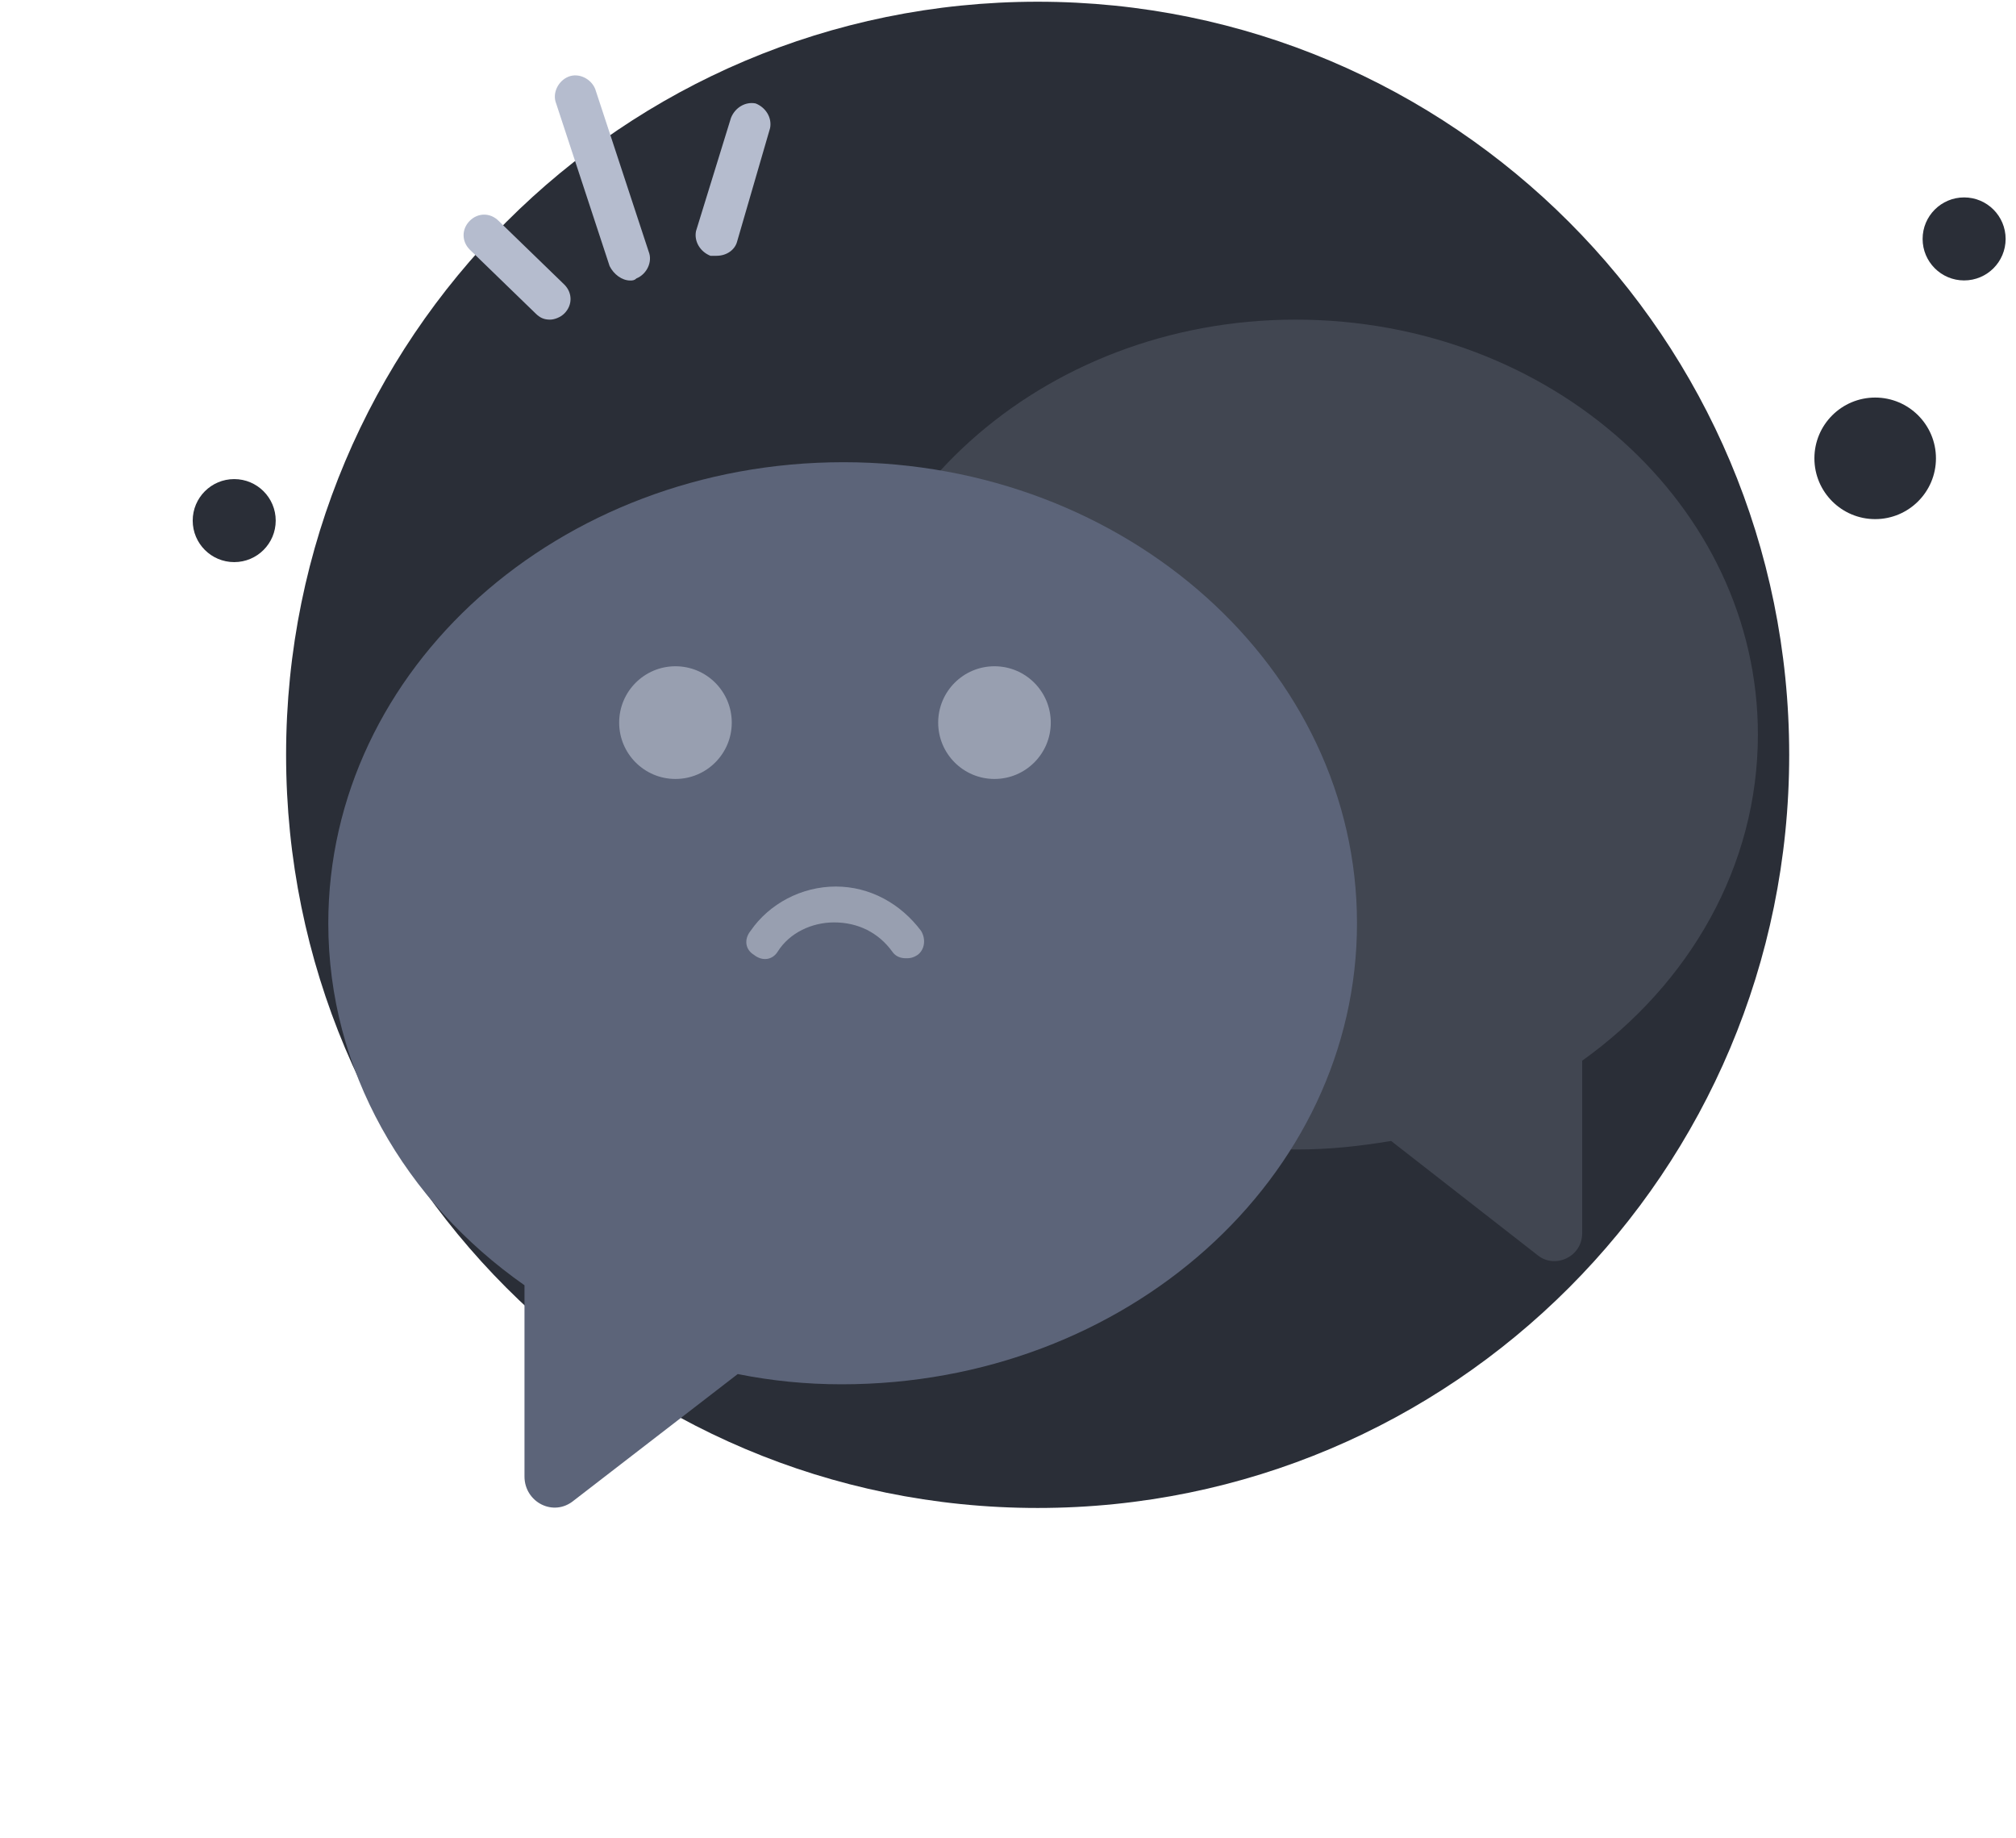 <svg width="136" height="124" viewBox="0 0 136 124" fill="none" xmlns="http://www.w3.org/2000/svg">
<path d="M70 101.716C98 101.716 120.7 79.016 120.7 50.916C120.7 22.817 98 0.116 70 0.116C42 0.116 19.3 22.817 19.3 50.916C19.3 79.016 42 101.716 70 101.716Z" fill="#2A2E37"/>
<path d="M126.5 35.016C128.764 35.016 130.6 33.181 130.6 30.916C130.6 28.652 128.764 26.816 126.5 26.816C124.236 26.816 122.4 28.652 122.4 30.916C122.4 33.181 124.236 35.016 126.5 35.016Z" fill="#2A2E37"/>
<path d="M132.5 18.916C134.047 18.916 135.3 17.663 135.3 16.116C135.3 14.57 134.047 13.316 132.5 13.316C130.954 13.316 129.7 14.57 129.7 16.116C129.7 17.663 130.954 18.916 132.5 18.916Z" fill="#2A2E37"/>
<path d="M15.8 37.916C17.346 37.916 18.6 36.663 18.6 35.116C18.6 33.57 17.346 32.316 15.8 32.316C14.254 32.316 13 33.57 13 35.116C13 36.663 14.254 37.916 15.8 37.916Z" fill="#2A2E37"/>
<path d="M87.4 21.56C104.663 21.56 118.588 34.114 118.588 49.548C118.588 58.417 113.984 66.364 106.734 71.547V83.18C106.734 84.793 104.893 85.599 103.742 84.677L93.845 76.96C91.773 77.306 89.702 77.536 87.515 77.536C70.252 77.536 56.327 64.982 56.327 49.548C56.327 34.114 70.252 21.56 87.4 21.56Z" fill="#414651"/>
<g filter="url(#filter0_d)">
<path d="M56.903 20.177C37.683 20.177 22.147 34.114 22.147 51.276C22.147 61.181 27.326 70.05 35.382 75.694V88.593C35.382 90.321 37.338 91.358 38.719 90.206L49.767 81.683C52.069 82.144 54.371 82.374 56.787 82.374C76.007 82.374 91.543 68.437 91.543 51.276C91.543 34.114 76.007 20.177 56.903 20.177Z" fill="url(#paint0_linear)"/>
</g>
<path d="M45.567 52.543C47.664 52.543 49.365 50.841 49.365 48.742C49.365 46.643 47.664 44.941 45.567 44.941C43.469 44.941 41.769 46.643 41.769 48.742C41.769 50.841 43.469 52.543 45.567 52.543Z" fill="#989FB0"/>
<path d="M67.088 52.543C69.185 52.543 70.886 50.841 70.886 48.742C70.886 46.643 69.185 44.941 67.088 44.941C64.99 44.941 63.29 46.643 63.29 48.742C63.29 50.841 64.99 52.543 67.088 52.543Z" fill="#989FB0"/>
<path d="M61.103 64.636C60.758 64.636 60.413 64.521 60.183 64.176C59.262 62.909 57.881 62.218 56.27 62.218C54.774 62.218 53.278 62.909 52.472 64.176C52.127 64.751 51.436 64.867 50.861 64.406C50.285 64.06 50.17 63.369 50.631 62.794C51.897 60.951 54.083 59.799 56.385 59.799C58.687 59.799 60.758 60.951 62.139 62.794C62.484 63.369 62.369 64.06 61.909 64.406C61.564 64.636 61.334 64.636 61.103 64.636Z" fill="#989FB0"/>
<path d="M48.341 17.254C48.202 17.254 48.063 17.254 47.925 17.254C47.231 16.977 46.815 16.282 46.953 15.588L49.312 7.95C49.59 7.255 50.284 6.839 50.977 6.978C51.671 7.255 52.088 7.95 51.949 8.644L49.729 16.282C49.59 16.838 49.035 17.254 48.341 17.254Z" fill="#B5BCCE"/>
<path d="M42.513 18.921C41.958 18.921 41.403 18.504 41.125 17.949L37.518 6.978C37.24 6.283 37.656 5.45 38.35 5.172C39.044 4.894 39.877 5.311 40.154 6.005L43.762 16.977C44.039 17.671 43.623 18.504 42.929 18.782C42.791 18.921 42.652 18.921 42.513 18.921Z" fill="#B5BCCE"/>
<path d="M37.102 21.56C36.685 21.56 36.408 21.421 36.13 21.143L31.69 16.838C31.135 16.282 31.135 15.449 31.69 14.894C32.245 14.338 33.077 14.338 33.632 14.894L38.073 19.199C38.628 19.754 38.628 20.588 38.073 21.143C37.795 21.421 37.379 21.56 37.102 21.56Z" fill="#B5BCCE"/>
<defs>
<filter id="filter0_d" x="0.147" y="9.177" width="113.396" height="114.515" filterUnits="userSpaceOnUse" color-interpolation-filters="sRGB">
<feFlood flood-opacity="0" result="BackgroundImageFix"/>
<feColorMatrix in="SourceAlpha" type="matrix" values="0 0 0 0 0 0 0 0 0 0 0 0 0 0 0 0 0 0 127 0" result="hardAlpha"/>
<feOffset dy="11"/>
<feGaussianBlur stdDeviation="11"/>
<feColorMatrix type="matrix" values="0 0 0 0 0 0 0 0 0 0 0 0 0 0 0 0 0 0 0.27 0"/>
<feBlend mode="normal" in2="BackgroundImageFix" result="effect1_dropShadow"/>
<feBlend mode="normal" in="SourceGraphic" in2="effect1_dropShadow" result="shape"/>
</filter>
<linearGradient id="paint0_linear" x1="56.822" y1="18.546" x2="56.822" y2="91.453" gradientUnits="userSpaceOnUse">
<stop stop-color="#5C6479"/>
<stop offset="0.996" stop-color="#5C6479"/>
</linearGradient>
</defs>
</svg>
